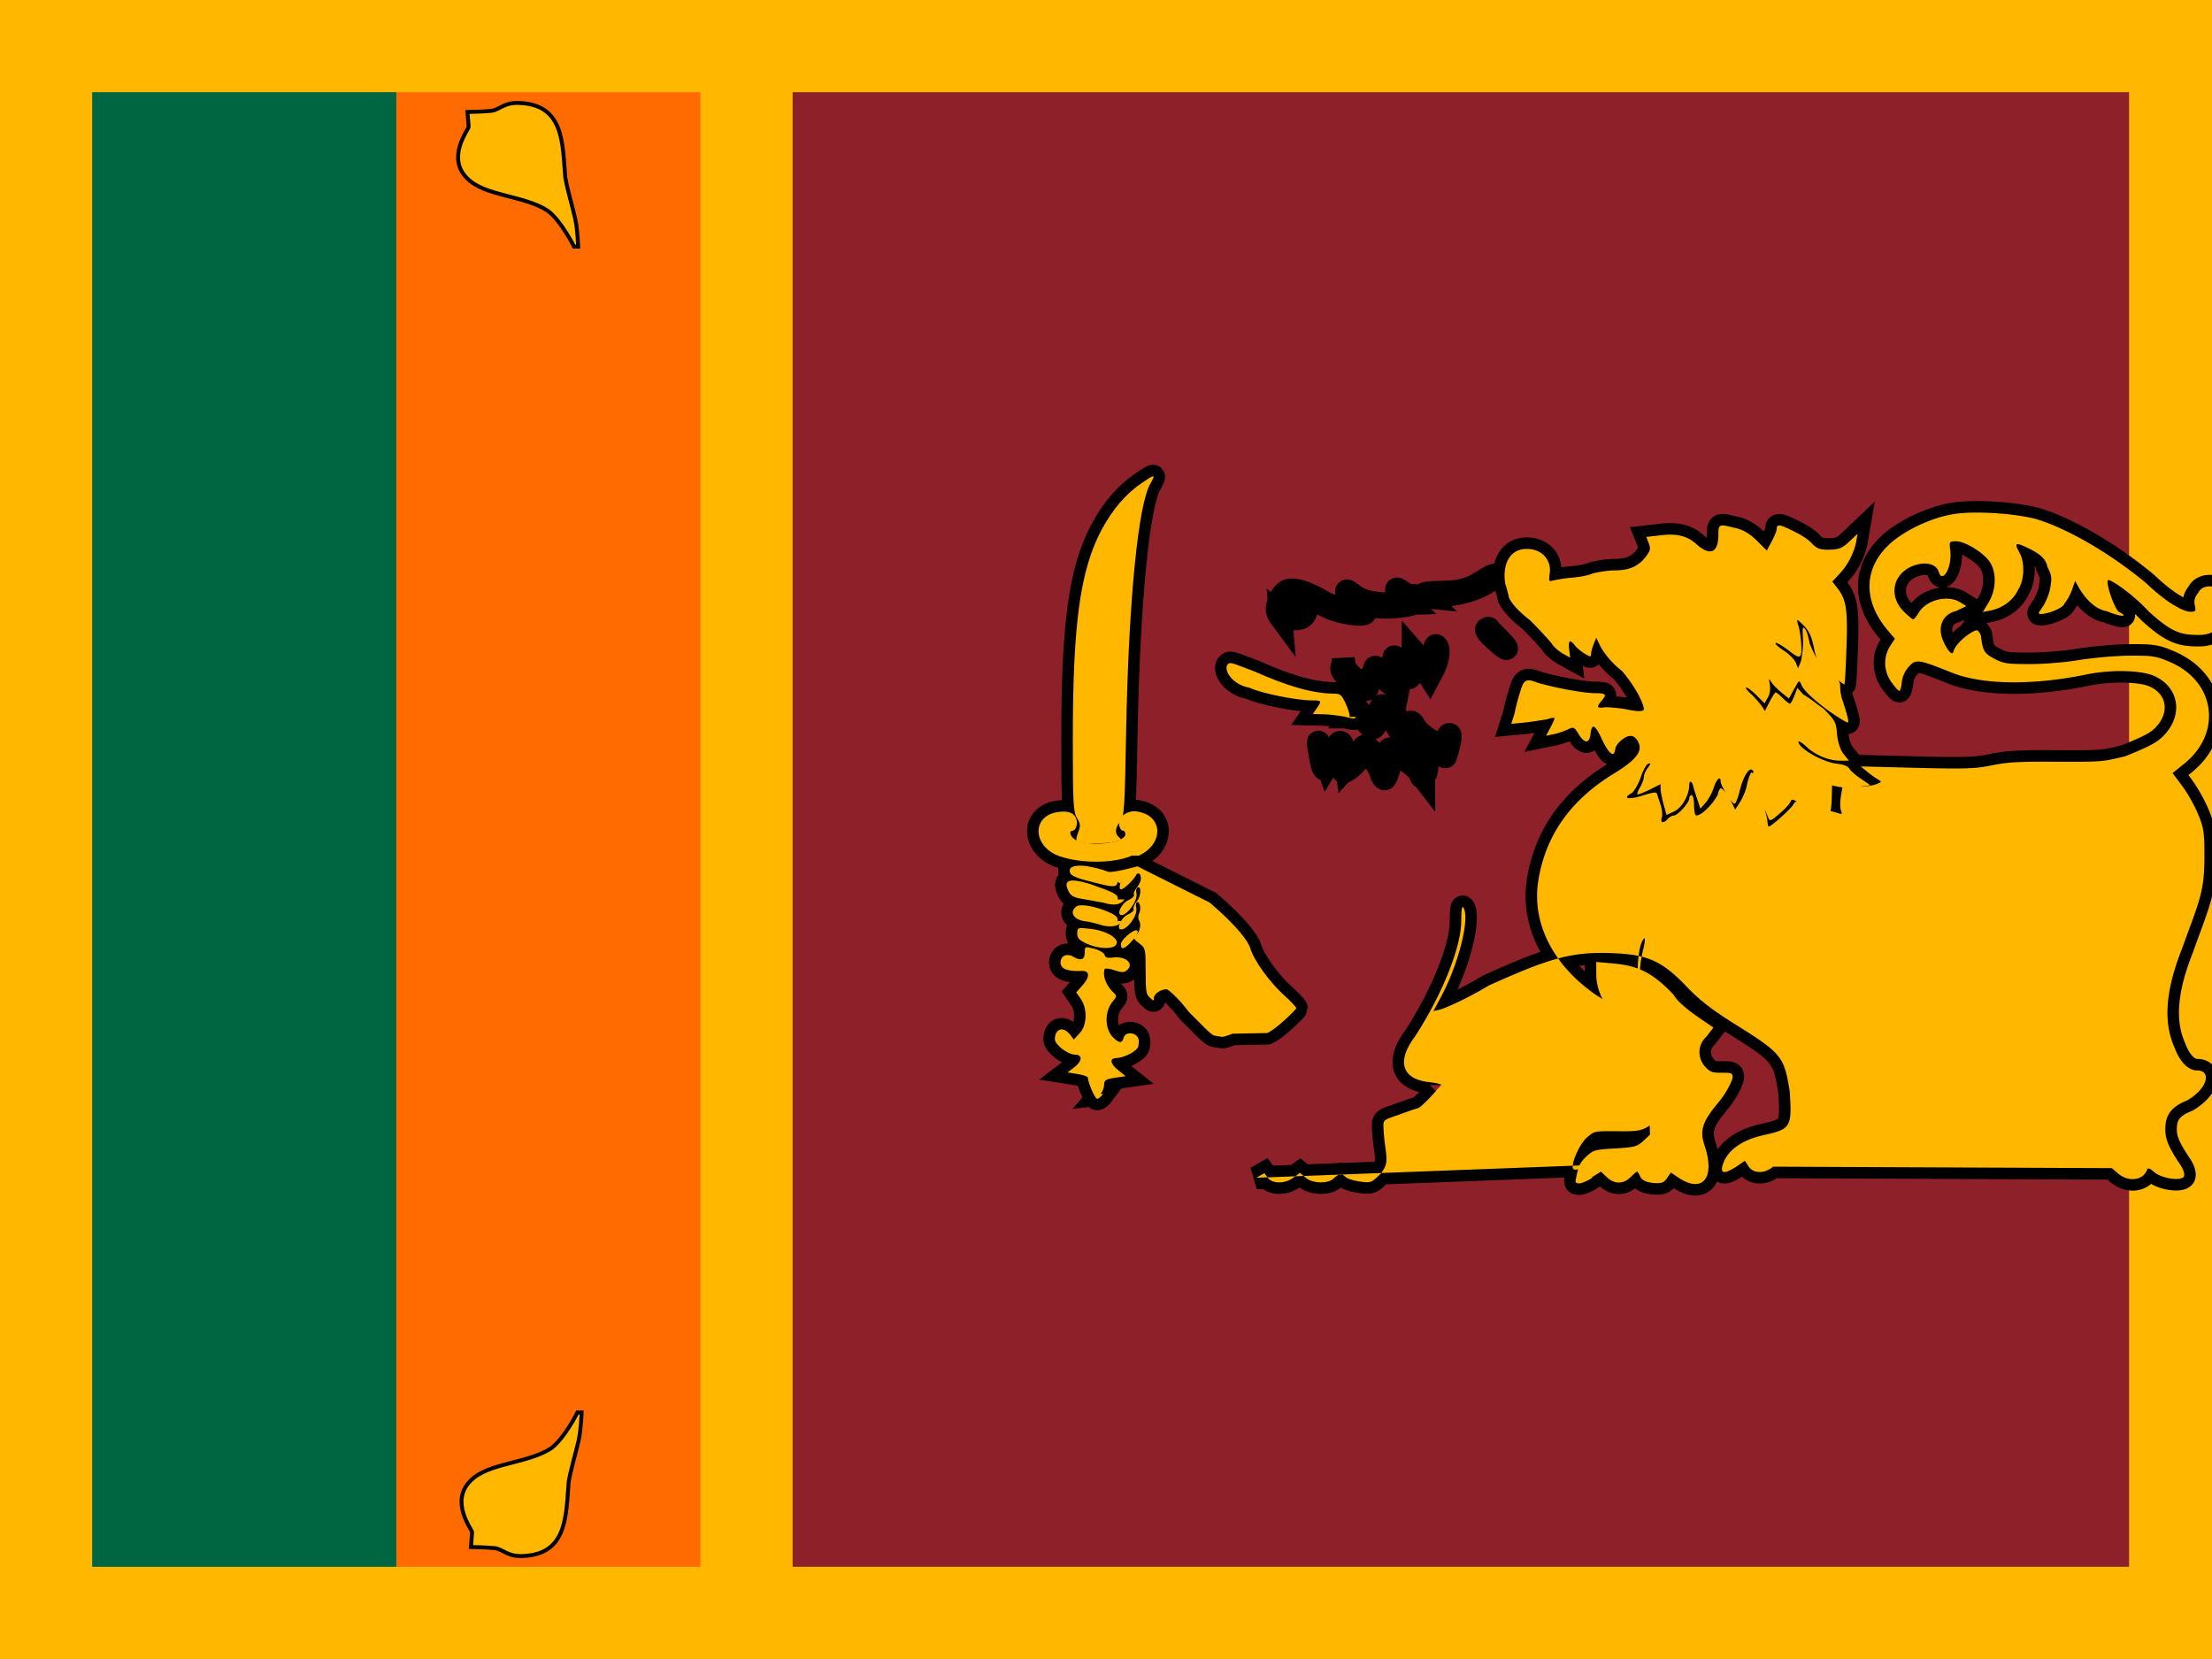 <svg xmlns="http://www.w3.org/2000/svg" xmlns:xlink="http://www.w3.org/1999/xlink" height="480" width="640">
  <path fill="#ffb700" d="M0 0h640v480H0z"/>
  <path d="M26.667 240l88-213.333h88v426.666h-88z" fill="#ff6b00"/>
  <path fill="#006641" d="M26.667 26.667h88v426.666h-88z"/>
  <path fill="#8d2029" d="M229.333 26.667H616v426.666H229.332z"/>
  <path id="a" d="M679.263 408.666s3.626 7.382 7.632 10.39c6.936 4.466 18.104 4.134 23.27 9.333 6.187 6.13-.482 14.23-.426 14.933l.338 4.28s-4.173.06-6.93.323c-2.642.412-3.672 2.662-8.69 2.243-12.37-.803-11.87-11.946-12.67-21.467-.62-3.627-2.068-8.364-2.876-11.98-.7-3.107-.86-8.066-.86-8.066z" fill="#ffb700" stroke="#000" stroke-width="1.134"/>
  <use height="100%" width="100%" xlink:href="#a" transform="matrix(-1 0 0 1 846.333 0)"/>
  <use height="100%" width="100%" xlink:href="#a" transform="matrix(1 0 0 -1 0 480)"/>
  <use height="100%" width="100%" xlink:href="#a" transform="rotate(180 422.667 240)"/>
  <g transform="translate(0 -76)">
    <use xlink:href="#b" width="100%" height="100%" stroke="#000" stroke-width="6.66"/>
    <g id="b" fill="#ffb700">
      <path d="M363.488 416.766l2.326-1.342.996 1.346c1.326 1.79 4.99 1.77 7.424-.04l1.86-1.387 1.668 1.387c2.048 1.822 6.873 1.824 8.316.006 1.71-1.274 1.96-1.3 3.08-.33.673.677 2.66 1.236 4.392 1.46 3.138.408 3.186.386 6.02-2.368 1.638-2.306 1.78-3.24 1.412-6.477a69.406 69.406 0 0 1-.683-6.304c-.14-2.697-.126-2.613 3.668-3.93 2.09-.728 4.608-1.703 6.374-2.17 1.61-.81 6.676-6.706 6.676-6.67 0-.266-1.627-.647-3.616-.87-7.912-.887-9.26-6.136-4.11-13.026 8.388-12.87 13.46-26.4 13.483-33.384.016-3.67.218-4.767.677-3.99 1.874 3.17-1.483 16.467-6.67 26.016l-2.046 3.846 1.964-.46c1.074-.247 7.392-2.913 14.04-6.924 18.194-8.24 24.444-9.866 36.22-9.36 9.864.416 14.066 2.344 21.03 9.66 3.69 3.87 7.246 6.638 13.747 10.708 13.863 8.672 14.43 9.423 16.09 19.62.667 10.333.336 10.893-7.48 12.62-6.68 1.476-10.866 4.69-11.99 8.916-.6 2.31.663 2.377 4.03.213l2.468-1.686 1.098 1.686c1.443 2.086 4.61 2.094 7.067.02L611 413.98l1.967 1.667c3.066 2.436 7.118 1.844 8.266-1.2.22-.686.808-.4 2 .636 2.232 1.94 7.964 2.772 8.67 1.247.237-.682-.21-2.02-.994-3.194-3.33-4.992-4.37-7.372-4.414-10.09-.06-3.78 1.067-6.602 6.366-8.676 6.222-3.734 6.836-8.66 2.864-8.66-2.462 0-4.923-2.168-6.6-6.7-3.204-7.18-2.676-16.228 2.233-28.617 4.886-13.6 6.427-16.108 6.446-26.203.016-7.364-.17-8.626-1.842-12.668-1.022-2.466-3.098-6.136-4.612-8.167l-2.763-3.676 3.634-2.928c10.79-8.94 8.683-23.672-4.407-29.21-3.976-1.726-4.968-1.877-11.932-1.83-4.177.028-10.66.678-14.167 1.222-3.68.666-9.907 1.184-14.18 1.2-6.786.028-7.937-.14-10.663-1.63-2.727-1.463-3.196-2.142-3.728-6.497-.11-.69-.692-1.378-1.072-1.63-.927-.29-6.21 3.426-6.844 6.073-.312.813-.667.767-1.483-.327-.61-.72-1.468-2.373-1.888-3.674-1.08-3.273.247-6.726 4.093-7.664l2.984-1.426-1.76-1.092c-3.63-2.263-9.806-.712-12.038 3.006-.632 1.062-1.32 1.914-1.63 1.916-.21 0-1.412-1.002-2.67-2.23-4.687-4.68-3.076-11.368 3.196-13.428 3.344-1.103 6.303-.26 6.918 1.968.94 3.406 3.862-1.07 3.338-6.11-.348-2.688-.296-2.78 1.663-2.78 2.684 0 8.087 3.392 9.79 6.036 1.976 3.07 1.832 7.906-.343 11.61l-1.708 2.83 2.233-.448c3.276-.667 6.46-2.69 8.07-6.16 1.702-2.608 1.886-7.687.376-10.428-1.464-2.667-1.297-3.078.866-2.18 3.68 1.626 6.646 3.21 7.12 6.096 1.33 2.6 1.403 3.244.684 6.96-.444 1.67-1.43 3.864-2.194 4.88-1.188 1.68-1.23 1.844-.282 1.844 1.762 0 6.443-1.668 6.76-3.06.66-.703 1.624-2.434 2.14-3.847l.94-2.67 1.078 1.96c1.626 2.768 4.492 6.26 8.11 6.81 3.89 1.668 6.608 1.762 3.474.202-1.37-1.062-3.9-8.47-3.133-9.194.46-.426 6.732 3.638 11.762 9.06 6.704 6.12 9.288 6.8 14.627 6.8 6.692 0 10.69-6.827 7.68-11.336-1.763-3.212-6.66-3.668-7.944-.908-1.06 1.266-1.34 2.27-1.03 3.698.376 1.626.23 1.84-1.262 1.84-1.946 0-6.78-2.487-12.69-8.17-10.384-8.666-23.002-16.01-32.114-18.693-6.847-1.722-18.337-2.394-24.28-1.306-6.434 1.177-14.043 4.868-18.19 8.8-7.344 6.982-7.46 16.276-.31 24.738l2.06 2.424-1.387 2.164c-2.018 3.134-1.846 7.362.428 10.46 1.002 1.367 2.012 2.486 2.246 2.486.233 0 .49-.88.668-1.966.2-2.718 1.368-4.64 3.37-6.26 1.804-.66 2.97-.343 11.227 2.963 8.688 3.468 22.976 3.706 38.166.637 7.447-1.604 16.228-1.416 20.092.203 7.082 2.967 8.724 10.686 3.617 16.646-2.264 2.636-4.428 3.67-11.726 6.672-6.663 1.624-6.868 1.626-19.49 1.6-10.782-.11-14.668.1-19.06 1.018-4.778.997-7.717 1.098-21.764.744l-16.23-.41 1.8 1.49c.99.82 2.39 1.83 3.11 2.243 1.223.702 1.182.797-.637 1.47-1.07.398-3.443.722-6.274.722h-3.33l-.46 2.83c-.246 1.666-.227 3.372.042 4.037.398.98.26 1.12-.783.746-.702-.264-2.662-.766-4.336-1.112-1.684-.368-3.96-1.086-6.036-1.617-1.828-.896-2.03-.87-2.704.32-.6 1.063-6.24 6.26-7.068 6.26-.134 0-.306-.808-.383-1.798-.078-.99-.89-3.664-1.81-6.723-.916-2.168-1.874-4.613-2.127-6.232-.383-1.086-.666-1.14-1.017-.327-.304.64-.76 2.01-.99 3.27-.24 1.26-1.09 3.304-1.89 4.646l-1.462 2.266-.926-1.93c-.996-2.07-2.646-4.217-3.244-4.217-.202 0-.646.662-.764 1.472-.466 1.69-4.372 6.376-6.328 6.376-.362 0-.64-1.326-.64-2.944 0-1.618-.31-2.943-.69-2.943-.38 0-.692.418-.692.93 0 1.246-3.344 4.966-4.466 4.966-.49 0-1.277.44-1.76.98-1.232 1.408-2.24 1.21-1.723-.337.243-.726.086-2.418-.36-3.76-.437-1.346-.9-2.776-1.03-3.18-.166-.608-1.366-.373-3.9.44-4.1 1.316-6.474 1.082-3.366-.67.77-.602 1.942-2.693 2.604-4.646.662-1.96 1.64-3.683 2.17-3.848.746-.23.706.066-.172 1.242-.627.846-1.142 1.99-1.144 2.64 0 .648-.474 1.86-1.048 2.894-.674 1.042-.936 2-.802 2.126s1.692-.468 3.466-1.318l3.224-1.646.013 1.382c.007.76.396 2.766.863 4.468l.86 3.076 2.194-1.008c2.243-1.03 4.367-4.706 4.367-7.666 0-1.408.807-1.192 1.137.306.098.44.604 2.088 1.126 3.664l.96 2.864 1.602-1.81c.826-.994 1.862-2.946 2.302-4.336.763-2.413 1.962-3.46 1.962-1.698 0 1.263 3.447 6.792 4.11 6.403.323-.188.963-1.888 1.423-3.778.96-3.93 2.606-6.602 3.487-6.028.37.217.613.636.32.933-.194.296.6 2.86 1.763 6.678a2667.7 2667.7 0 0 1 2.697 6.323c.426 1.048.81.896 3.304-1.307 1.663-1.37 2.962-2.906 3.132-3.41.266-.764.602-.736 2.064.166 2.03 1.26 8.866 3.29 9.383 2.79.198-.187.4-1.98.46-3.984l.09-3.643 1.964.408c1.078.224 3.348.21 6.043-.03l3.082-.44-2.746-1.883c-1.612-1.036-3.04-2.377-3.396-2.98-.38-.642-1.724-1.187-3.247-1.316-4.114-.36-11.407-4.44-11.407-6.4 0-.367 1.01.268 2.246 1.39 2.738 2.61 6.643 4.086 9.866 4.086h2.486l-1.638-2.046c-.883-1.176-1.676-3.406-1.862-6.24-.296-2.922-.606-3.387-3.667-6.608-1.833-1.276-4.104-3.186-6.046-4.246l-1.713-1.928-.873 2.29c-.48 1.268-1.068 2.288-1.306 2.288-.238 0-1.162-.736-2.064-1.636-.892-.898-1.8-1.63-2.02-1.627-.218.004-1.01 1.216-1.766 2.692l-1.368 2.686-1.06-1.647c-.678-.86-1.942-2.367-3.03-3.346-1.09-.99-1.664-1.8-1.274-1.8.39 0 1.733 1.03 2.988 2.29l2.28 2.29.93-1.677c.66-.996.766-2.626.607-3.76-.364-1.804-.313-1.91.378-.777.44.72 1.774 2.1 2.966 3.066l2.167 1.767 1.494-2.738c1.487-2.726 1.498-2.73 2.174-1.103.906 2.176 7.466 7.646 13.033 10.684.86.483.498-1.18-1.09-6.004-.42-1.012-.764-2.838-.764-4.067 0-1.808-.622-2.612-2.834-4.372-3.34-2.64-4.42-4.347-6.048-8.446-.266-1.66-.84-3.607-1.298-4.103-.682-.886-.794-.39-.612 2.69.123 2.078-.147 4.66-.6 6.74l-.824 1.96-.637-1.634c-.36-.9-1.898-2.463-3.44-3.476-1.643-1.013-2.626-2.01-2.407-2.218.22-.208 1.807.714 3.627 2.06 2.622 2.034 3.2 2.264 3.662 1.368.426-1.063 0-6.633-.826-8.834-.41-1.698-.376-1.69 1.697.382 1.464 1.464 2.268 3.188 2.88 6.213.792 3.843 1.192 4.483 4.746 7.604 2.134 1.874 3.99 3.302 4.127 3.173.136-.13.406-4.976.6-10.773.37-11.116-.06-13.76-2.727-17.194l-1.376-1.764 2.162-2.333c2.82-3.042 4.116-6.48 4.678-8.808l.467-2.706-2.44 2.31c-1.998 1.892-2.963 2.31-6.267 2.31-2.29 0-3.186-.383-4.73-2.03-1.863-1.973-6.136-3.873-8.293-4.797-1.167-.342-1.664-.193-1.664.696 0 .677-.646 2.246-1.432 3.708l-1.43 2.667-3-2.964c-1.84-1.818-4.024-3.233-6.648-3.66-4.16-1.092-4.376-.983-4.376 2.108 0 4.69-2.002 6.664-6.606 2.447-2.747-2.377-6.026-2.893-10.236-2.32l-4.023.442.723 1.816c.606 1.617.468 2.166-.827 3.88-2.1 2.793-4.833 4.004-9.04 4.004-1.936 0-4.36.4-6.386.89-1.026.49-3.674 1.066-6.663 1.266-2.09.2-4.316.667-4.948.793-.99.37-1.1.066-.78-2.186.487-3.446-1.92-6.986-6.67-6.986-4.863 0-7.107 4.362-6.202 10.092a44.633 44.633 0 0 1 1.066 3.872c.228 1.063 2.42 3.884 6.103 6.67 2.687 2.688 6.033 6.282 6.434 6.986.402.703 1.73 1.832 2.96 2.61l2.22 1.228-.294-2.373c-.322-2.61.247-3.02 1.636-1.177.498.668 1.768 1.722 2.803 2.364 1.646 1.012 1.9 1.032 1.9.164 0-.668.336-1.842.746-2.866l.746-1.84 1.293 2.604c.712 1.378 3.026 4.61 6.14 6.96 4.107 4.762 6.61 10.063 6.318 11.286-.624.496-1.94.467-4.874-.132-2.274-.466-6.087-.698-6.26-.636-2.38.33-2.666.023-1.104-1.807 1.643-1.932 1.298-2.26-1.734-2.26-3.607 0-12.213-1.682-16.666-3.006-3.26-1.286-4-.966-4.966 2.117-.43 1.386-1.22 3.9-1.762 6.686l-.97 3.064 3.618-.34c1.933-.186 4.42-.61 6.627-.94 1.106-.332 2.112-.608 2.234-.392.123.116-.37 1.313-1.096 2.66l-1.317 2.46 2.192-.447c1.206-.246 3.02-.847 4.03-1.336 1.76-.86 1.903-.79 3.29 1.44 1.708 2.74 3.073 2.626 3.376-.28.316-3.004 1.303-2.66 3.162 1.42 1.787 3.83 3.647 6.18 4.004 2.91.12-.762 1.082-1.978 2.14-2.724 2.14-1.608 3.764-1.066 4.678 1.312.968 2.46-1.177 4.977-7.388 8.742-12.44 7.64-19.672 17.866-21.737 31.002-1.863 11.867 3.963 24.11 16.62 32.91 6.684 4.212 14.464 8.667 13.89 6.96-2.394-7.2-2.316-20.946.133-23.263.368-.348.242 1.086-.28 3.186-1.944 7.826-1.1 14.06 3.883 28.673 4.607 13.217 3.883 18.866-2.496 22.6-2.048 1.2-3.367 1.396-8.876 1.33-6.977-.073-6.628.047-8.647 1.676-1.86 1.482-4.272 6.36-4.272 8.62 0 1.23 1.366 1.068 4.06-.482z"/>
      <path d="M460.607 416.6l2.607-1.613 1.7 1.612c2.23 2.11 4.842 2.063 6.986-.128.934-.966 1.774-1.617 1.866-1.47.09.146.608.863.927 1.673.63.91 1.62 1.37 3.686 1.607 2.37.167 3.006-.062 3.946-1.422l1.122-1.622 2.468 1.686c6.767 4.343 10.368-.213 7.338-9.286-1.634-4.613-.69-7.206 4.26-13.078 2.086-2.476 3.796-6.118 3.797-6.872 0-1.202-.386-1.363-3.164-1.308-2.667.063-3.436-.233-4.834-1.773-2.276-2.606-2.14-6.373.402-8.667l2.032-2.643-3.606-2.446c-1.984-1.346-6.66-4.628-7.947-7.074-6.362-6.717-10.634-8.428-17.687-9.042l-4.66-.413.006 3.63c.01 4.642 2.14 8.912 7.96 16.313 6.616 8.416 7.077 9.72 7.346 20.718l.227 9.304-1.916 1.816c-1.73 1.64-2.61 1.86-8.093 2.173-6.314.306-6.43.68-7.99 1.962-2.07 1.836-2.69 2.833-3.33 6.367-.373 1.476-.222 1.798.844 1.798.716 0 2.427-.726 3.806-1.61zm-142.203-24.044c.69-.8 1.076-2.09 1.076-2.87 0-1.176.626-1.49 3.11-1.866l3.11-.442-2.076-1.663c-2.464-1.963-2.692-3.497-.62-3.6 2.163 0 6.827-2.247 6.383-3.91.26-.77.096-1.804-.368-2.333-1.213-1.384-3.492-1.176-3.916.368-.466 1.66-1.217 1.663-2.946.016-2.6-2.46-2.668-7.666-.122-10.623 1.196-1.4 1.186-1.49-.34-2.934-1.64-1.664-2.81-4.628-2.04-6.367.246-.232 1.64-.047 2.88.41 1.9.662 2.662.662 3.436.046 2.373-1.866-.198-4.266-4.003-3.736-1.632.213-2.166 0-2.386-.794-.166-.603-1.606-1.39-3.016-1.77-2.697-.683-2.716-.674-2.716 1.184 0 2.036-1.162 2.42-3.37 1.114-1.796-1.062-3.636-.238-3.636 1.674 0 1.783 1.793 2.662 6.007 2.466 2.466-.16 2.666 1.674.216 4.31l-1.683 1.894 1.333 1.917c1.976 2.838 1.81 7.66-.348 9.892l-1.692 1.834-1.11-1.472c-1.642-2.046-3.662-1.908-4.23.276-.38 1.43-.066 2.083 1.724 3.698 1.203 1.018 2.96 1.86 3.902 1.86 2.336 0 2.244 1.837-.183 3.692l-1.9 1.462 2.936.464c1.613.26 2.934.72 2.934 1.047 0 1.248 2.034 6.13 2.688 6.13.378 0 1.17-.666 1.762-1.466z"/>
      <path d="M366.623 374.89c2.666-1.06 8.438-6.937 8.438-7.146 0-.38-1.692-2.132-3.64-3.893-4.097-3.707-8.664-9.96-9.708-13.6-.602-1.904-3.612-6.162-11.707-13.11L329.1 326.663l-3.144.796c-1.73.438-3.838.807-4.687.82-1.466.022-1.438.106.607 1.612l2.063 1.69 2.878-1.6c2.79-1.647 2.89-1.666 3.233-.31.202.73-.232 1.993-1.004 2.922-.747.9-1.173 1.92-.946 2.27.227.347-.49 1.074-1.696 1.616-2.048 1.002-3.47 4.304-1.863 4.304 1.464 0 4.66-3.966 4.29-6.294-.188-.686-.097-1.39.204-1.666 1.26-.73 1.17 2.376-.098 3.902-.747.9-1.173 1.92-.946 2.27.227.347-.49 1.076-1.696 1.616-2.036.996-3.47 4.304-1.87 4.304 1.672 0 4.726-3.78 4.336-6.194-.206-.74-.127-1.49.174-1.666.84-.492 1.296 1.96.686 3.16-.38.646-.378 1.623.008 2.22.698 1.262-.01 3.686-1.297 4.44-.66.322-.177.966 1.16 1.966 1.938 1.463 1.976 1.616 1.976 8.07 0 6.392.218 6.784 1.21 7.723 1.11 1.064 1.208 1.067 1.208.047 0-1.103 1.937-2.462 3.62-2.462.47 0 3.39 2.476 6.49 6.6 3.12 3.043 6.386 6.632 7.31 6.797.92.164 1.916.338 2.212.387.297.06 1.696-.366 3.107-.923zM323.18 348.8c0-1.74-3.688-3.694-7.877-4.076-3.463-.39-3.62-.367-3.62 1.363 0 1.432.646 1.996 2.936 3.036 3.842 1.673 8.46 1.496 8.46-.324z"/>
      <path d="M327.11 348.64c1.76-1.687 2.677-3.476 1.626-3.476-1.21 0-4.423 2.883-4.423 3.97 0 1.694.697 1.692 2.897-.496zm-3.73-6.14c.16-.982-.467-1.637-2.276-2.468-3.923-1.772-8.613-2.693-9.743-1.706-2.08 1.636-.693 3.83 2.67 4.226 1.363.16 3.19.672 4.078.918 2.686 1.004 6.042.647 6.273-.98zm0-6.266c.213-1.4-.682-1.9-7.987-4.47-6.463-1.92-7.868-1.016-6.126 2.296.607 1.164 1.626 1.68 3.912 2.023 1.7.266 4.022.762 6.162 1.106 3.044.944 4.803.61 6.04-.966zm3.66-4.922c1.102-1.118 2.004-2.436 2.004-2.93 0-1.604-4.363 1.233-4.908 3.198-.666 2.367.414 2.268 2.904-.267zm-3.66-.331c.242-1.694-2.41-3.033-7.622-4.14-3.826-.812-6.612-.36-6.226 1.426.166.97 1.43 1.68 6.043 2.807 6.783 1.804 7.622 1.784 7.806-.093zm6.1-7.419c6.68-2.973 7.268-10.472.96-12.44-2.617-.818-4.286-.377-6.287 1.394-.767 1.367-.264 3.823.794 3.823.366 0 .644.467.644 1.014 0 2.604-10.198 3.784-14.38 1.664-1.47-.746-2.11-2.678-.886-2.678.914 0 1.646-1.97 1.08-3.363-.638-1.898-2.66-2.666-6.326-1.83-6.26 1.637-6.086 8.994.29 12.116 6.227 2.66 16.686 2.716 22.112.3z"/>
      <path d="M324.326 319.808c.387-.366.22-.93-.43-1.44-1.42-1.116-1.344-2.776.214-4.676 1.17-1.427 1.316-3.663 1.717-26.106.694-37.126 3.466-66.06 7.094-71.76 1.46-2.666 1.246-2.677-2.497-.13-4.823 3.28-8.494 7.664-11.747 13.67-6.142 11.647-8.277 27.083-8.277 60.246 0 18.83.128 21.294 1.2 23.064 1.02 1.68 1.073 2.302.367 4.098-.464 1.164-.674 2.276-.467 2.472 1.37 1.3 11.36.964 12.836-.443zm66.123-36.403c.21-.32-.263-1.94-1.027-3.697-1.207-2.686-1.693-3.014-3.413-3.014-6.387 0-14.048-2.408-22.977-6.388-6.166-2.298-6.937-2.826-7.666-2.24-1.677 1.494 1.046 6.04 6.106 6.904 3.6 1.664 13.67 3.686 18.266 3.686 2.666 0 2.728.12 1.21 2.312l-1.114 1.612 3.016.078c1.668.042 3.947.302 6.087.676 2.96.714 2.987.714 3.407.072z"/>
      <path d="M411.92 301.136c0-.96-2.818-3.66-6.674-6.236-2.242-1.316-2.613-1.366-2.618-.282-.007 1.63-1.466 6.723-2.026 6.723-.32 0-.796-.8-1.066-1.777-.26-.978-1.346-2.906-2.416-4.282l-1.946-2.603-1.614 2.32c-1.412 2.163-3.867 4.282-4.942 4.282-.26 0-.31-1.14-.113-2.633.213-1.613.048-2.713-.412-2.982-.423-.247-.77-.16-.77.192 0 .816-3.396 4.668-4.114 4.668-.296 0-.71-1.104-.92-2.463-.21-1.36-.67-3.483-.796-4.742-.227-1.26.267-.406 1.076 1.897l1.487 4.187 1.63-2.662c.898-1.403 1.633-2.936 1.636-3.407 0-.47.306-.68.674-.464.368.217.88 1.904 1.14 3.76l.47 3.366 1.794-1.968c.987-1.082 2.144-2.63 2.67-3.22.762-1.228.806-1.227 2.32.067.847.72 2.16 2.44 2.897 3.824.747 1.383 1.467 2.413 1.68 2.29.12-.126.394-1.663.606-3.172.212-1.618.4-3.003.42-3.076.106-.4 6.406 3.043 7.367 4.788 1.26 1.12 2.467 1.88 2.66 1.69.203-.192.368-1.847.368-3.676 0-2.836-.3-3.696-2.034-6.146-1.994-1.783-2.06-1.793-2.786-.49-.967 1.694-2.086 1.718-2.086.046 0-1.22-3.768-6.91-4.76-6.91-.263 0-1.046 1.03-1.762 2.29s-1.486 2.288-1.71 2.287c-.968-.006-6.28-6.928-6.278-6.997 0-.86.368-.633 1.29.787.707 1.08 2.12 2.69 3.14 3.68 2.066 1.802 2.817 1.364 3.614-2.11.227-.988.62-1.797.876-1.797.884 0 6.608 4.912 6.16 6.64l.662 1.636.496-1.8c.604-2.2 1.272-2.28 2.237-.274.404.838 2.396 2.68 4.428 3.873l3.693 2.36.743-2.364c.407-1.3.948-2.047 1.2-1.66.376.677-.684 4.492-1.308 6.336-.11.127-1.306-.67-2.66-1.66l-2.463-1.777-.01 3.184c-.006 1.76-.196 3.847-.426 4.666-.448 1.683-1.637 2.028-1.637.613zm-18.416-26.386c-4.39-3.666-6.067-4.606-4.96-6.242l.104-1.86.287 1.787c.167 1.043 1.336 2.606 2.81 3.766l2.623 1.97 1.66-1.793c.864-.986 1.663-2.16 1.677-2.61.036-1.173.246-1.076 3.218 1.604 2.64 2.292 2.682 2.303 3.076.82.22-.83.14-2.387-.173-3.464-.863-2.96-.694-3.407.614-1.622.66.89 1.698 2.147 2.326 2.796 1.096 1.126 1.162 1.11 1.67-.33.233-.826.43-2.34.434-3.363l.01-1.86 2.38 2.698c2.226 2.622 2.43 2.616 3.11 1.413.398-.707.73-2.41.736-3.78.007-1.776.194-2.222.646-1.647.764 1.13.23 4.2-1.16 6.816l-.997 1.877-1.31-2.04c-1.676-2.61-2.234-2.668-3.31.248-1.016 2.66-1.676 2.863-2.666.817-.64-1.324-.763-1.162-1.218 1.62l-.606 3.092-3.03-2.362-3.027-2.36-1.362 1.648c-.76.86-1.372 1.916-1.384 2.366-.027.976-.766 1.006-1.866.08zm39.061-13.664c-1.698-1.44-2.7-2.813-2.447-3.062.263-.24.637-.308.632-.162.096.166 1.4 1.628 2.903 3.062 3.467 3.607 2.746 3.607-1.088.162zm-62.016-6.376c-1.466-1.966-1.366-3.268.416-6.398 1.278-1.64 1.862-1.748 4.096-1.466 1.432.182 4.614 1.448 6.86 2.812 2.696 1.676 6.484 2.63 7.644 2.894 1.87.227 3.4.313 3.4.19 0-.122-.776-1.388-1.726-2.813-2.266-3.382-2.178-3.746.366-1.718 2.61 2.08 6.734 2.69 12.712 2.477l3.41-.106-1.978-1.966c-2.766-2.736-1.916-2.98 1.14-.328 2.866 2.486 2.686 2.662-3.346 3.263-2.662.266-6.318.07-7.61-.612-3.426-.87-3.66-.868-2.91.29.374.663.98 1.204 1.347 1.204.366 0 .666.336.666.746 0 1.26-7.402.162-10.94-1.64-8.08-4.09-9.097-4.444-11.02-3.838-1.07.337-2.14 1.324-2.61 2.313-1.232 3.3 3.448 6.866 6.378 2.948.66-.846.43-1.424-.664-2.462-1.347-1.41-1.22-1.61.697-.96 1.29.47 1.466 3.668.264 4.706-1.373 1.3-4.608.932-6.692-.67z" fill="#000"/>
      <path d="M412.368 248.67c-1.01-.966-.218-1.19 4.312-1.276 6.604-.106 9.008-1.04 13.024-3.674 3.218-2.03 4.09-1.63 1.036.476-2.786 1.92-7.132 3.398-11.328 3.86-2.03.22-4.347.622-6.146.673-.798.16-1.663.084-1.9-.16z" fill="#000"/>
    </g>
  </g>
</svg>
